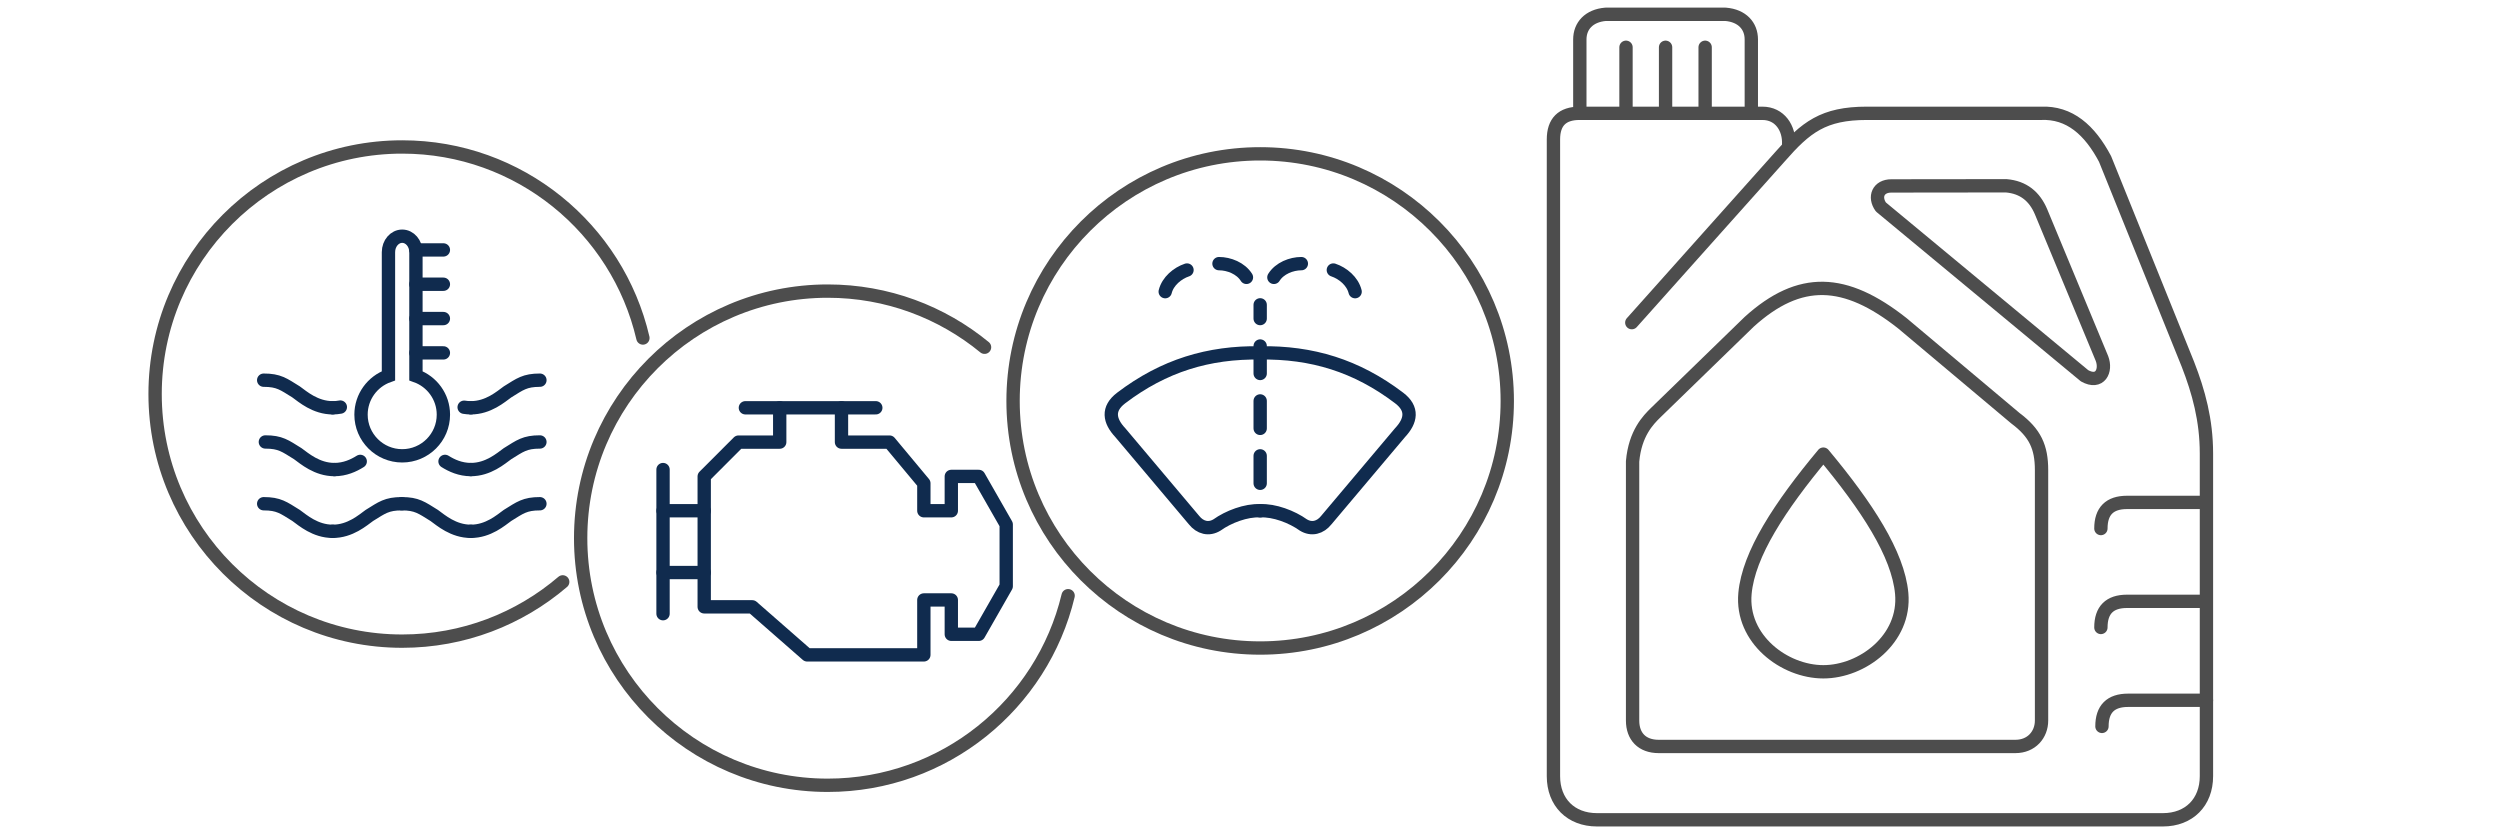 <svg width="300" height="100" viewBox="0 0 300 100" fill="none" xmlns="http://www.w3.org/2000/svg">
<mask id="mask0_186_5104" style="mask-type:alpha" maskUnits="userSpaceOnUse" x="0" y="0" width="300" height="100">
<rect width="300" height="100" fill="#D9D9D9"/>
</mask>
<g mask="url(#mask0_186_5104)">
<path d="M89.446 48.934H105.096" stroke="#102B4E" stroke-width="1.6" stroke-miterlimit="79.84" stroke-linecap="round" stroke-linejoin="round"/>
<path d="M93.566 48.934V53.052H88.624L84.506 57.171V72.82H90.271L96.86 78.585H110.862V71.996H114.157V76.114H117.451L120.746 70.349V62.936L117.451 57.171H114.157V61.289H110.862V57.994L106.744 53.052H100.979V48.934" stroke="#102B4E" stroke-width="1.6" stroke-miterlimit="79.84" stroke-linecap="round" stroke-linejoin="round"/>
<path d="M84.506 61.29H79.564" stroke="#102B4E" stroke-width="1.6" stroke-miterlimit="79.84" stroke-linecap="round" stroke-linejoin="round"/>
<path d="M84.506 68.701H79.564" stroke="#102B4E" stroke-width="1.6" stroke-miterlimit="79.84" stroke-linecap="round" stroke-linejoin="round"/>
<path d="M79.564 56.347V73.643" stroke="#102B4E" stroke-width="1.6" stroke-miterlimit="79.84" stroke-linecap="round" stroke-linejoin="round"/>
<path d="M151.22 42.347C145.027 42.25 139.666 43.867 134.541 47.759C132.842 49.049 133.109 50.504 134.436 51.918L143.279 62.408C144.007 63.324 145.051 63.604 146.047 62.991C147.399 62.021 149.528 61.207 151.22 61.291" stroke="#102B4E" stroke-width="1.6" stroke-miterlimit="79.84" stroke-linecap="round" stroke-linejoin="round"/>
<path d="M151.221 42.347C157.413 42.25 162.775 43.867 167.899 47.759C169.599 49.049 169.332 50.504 168.004 51.918L159.161 62.408C158.433 63.324 157.39 63.604 156.393 62.991C155.041 62.021 152.912 61.207 151.221 61.291" stroke="#102B4E" stroke-width="1.6" stroke-miterlimit="79.84" stroke-linecap="round" stroke-linejoin="round"/>
<path d="M151.221 57.996V54.701" stroke="#102B4E" stroke-width="1.6" stroke-miterlimit="79.84" stroke-linecap="round" stroke-linejoin="round"/>
<path d="M151.221 51.406V48.111" stroke="#102B4E" stroke-width="1.6" stroke-miterlimit="79.84" stroke-linecap="round" stroke-linejoin="round"/>
<path d="M151.221 44.816V41.521" stroke="#102B4E" stroke-width="1.6" stroke-miterlimit="79.84" stroke-linecap="round" stroke-linejoin="round"/>
<path d="M151.221 38.228V36.581" stroke="#102B4E" stroke-width="1.6" stroke-miterlimit="79.84" stroke-linecap="round" stroke-linejoin="round"/>
<path d="M152.867 33.284C153.551 32.188 154.967 31.637 156.162 31.637" stroke="#102B4E" stroke-width="1.6" stroke-miterlimit="79.84" stroke-linecap="round" stroke-linejoin="round"/>
<path d="M162.614 34.999C162.307 33.746 161.135 32.778 160 32.403" stroke="#102B4E" stroke-width="1.6" stroke-miterlimit="79.84" stroke-linecap="round" stroke-linejoin="round"/>
<path d="M149.573 33.284C148.889 32.188 147.473 31.637 146.278 31.637" stroke="#102B4E" stroke-width="1.6" stroke-miterlimit="79.84" stroke-linecap="round" stroke-linejoin="round"/>
<path d="M139.826 34.999C140.133 33.746 141.306 32.778 142.44 32.403" stroke="#102B4E" stroke-width="1.6" stroke-miterlimit="79.84" stroke-linecap="round" stroke-linejoin="round"/>
<path d="M48.215 60.448C50.028 60.448 50.592 60.919 52.104 61.854C52.903 62.429 54.402 63.759 56.501 63.759" stroke="#102B4E" stroke-width="1.6" stroke-miterlimit="79.84" stroke-linecap="round" stroke-linejoin="round"/>
<path d="M64.789 60.448C62.975 60.448 62.411 60.919 60.899 61.854C60.101 62.429 58.6 63.759 56.502 63.759" stroke="#102B4E" stroke-width="1.6" stroke-miterlimit="79.84" stroke-linecap="round" stroke-linejoin="round"/>
<path d="M48.215 60.448C46.402 60.448 45.838 60.919 44.325 61.854C43.526 62.429 42.027 63.759 39.928 63.759" stroke="#102B4E" stroke-width="1.6" stroke-miterlimit="79.84" stroke-linecap="round" stroke-linejoin="round"/>
<path d="M31.641 60.448C33.454 60.448 34.018 60.919 35.531 61.854C36.328 62.429 37.829 63.759 39.927 63.759" stroke="#102B4E" stroke-width="1.6" stroke-miterlimit="79.84" stroke-linecap="round" stroke-linejoin="round"/>
<path d="M53.403 55.368C54.208 55.874 55.247 56.348 56.502 56.348" stroke="#102B4E" stroke-width="1.6" stroke-miterlimit="79.84" stroke-linecap="round" stroke-linejoin="round"/>
<path d="M64.789 53.036C62.975 53.036 62.411 53.508 60.899 54.443C60.101 55.018 58.6 56.348 56.502 56.348" stroke="#102B4E" stroke-width="1.6" stroke-miterlimit="79.84" stroke-linecap="round" stroke-linejoin="round"/>
<path d="M55.697 48.868C55.955 48.911 56.224 48.934 56.501 48.934" stroke="#102B4E" stroke-width="1.6" stroke-miterlimit="79.84" stroke-linecap="round" stroke-linejoin="round"/>
<path d="M64.789 45.622C62.975 45.622 62.411 46.094 60.899 47.029C60.101 47.604 58.6 48.934 56.502 48.934" stroke="#102B4E" stroke-width="1.6" stroke-miterlimit="79.84" stroke-linecap="round" stroke-linejoin="round"/>
<path d="M40.841 48.849C40.55 48.903 40.246 48.934 39.928 48.934" stroke="#102B4E" stroke-width="1.6" stroke-miterlimit="79.84" stroke-linecap="round" stroke-linejoin="round"/>
<path d="M31.641 45.622C33.454 45.622 34.018 46.094 35.531 47.029C36.328 47.604 37.829 48.934 39.927 48.934" stroke="#102B4E" stroke-width="1.6" stroke-miterlimit="79.84" stroke-linecap="round" stroke-linejoin="round"/>
<path d="M43.227 55.368C42.424 55.874 41.384 56.348 40.13 56.348" stroke="#102B4E" stroke-width="1.6" stroke-miterlimit="79.84" stroke-linecap="round" stroke-linejoin="round"/>
<path d="M31.843 53.036C33.656 53.036 34.221 53.508 35.733 54.443C36.532 55.018 38.031 56.348 40.13 56.348" stroke="#102B4E" stroke-width="1.6" stroke-miterlimit="79.84" stroke-linecap="round" stroke-linejoin="round"/>
<path fill-rule="evenodd" clip-rule="evenodd" d="M43.323 49.759C43.323 47.609 44.698 45.779 46.615 45.098L46.616 30.258C46.616 29.203 47.355 28.345 48.263 28.345C49.173 28.345 49.912 29.203 49.912 30.258V45.098C51.831 45.778 53.207 47.609 53.207 49.759C53.207 52.487 50.992 54.7 48.264 54.7C45.537 54.7 43.323 52.487 43.323 49.759Z" stroke="#102B4E" stroke-width="1.6" stroke-miterlimit="79.84"/>
<path d="M49.912 29.991H53.207" stroke="#102B4E" stroke-width="1.6" stroke-miterlimit="79.84" stroke-linecap="round" stroke-linejoin="round"/>
<path d="M49.912 34.108H53.207" stroke="#102B4E" stroke-width="1.6" stroke-miterlimit="79.84" stroke-linecap="round" stroke-linejoin="round"/>
<path d="M49.912 38.228H53.207" stroke="#102B4E" stroke-width="1.6" stroke-miterlimit="79.84" stroke-linecap="round" stroke-linejoin="round"/>
<path d="M49.912 42.346H53.207" stroke="#102B4E" stroke-width="1.6" stroke-miterlimit="79.84" stroke-linecap="round" stroke-linejoin="round"/>
<path d="M189.547 13.597C187.458 13.597 186.413 14.644 186.413 16.737V93.143C186.413 96.283 188.503 98.376 191.637 98.376H259.549C262.683 98.376 264.773 96.283 264.773 93.143V54.417C264.773 50.413 263.833 47.011 262.55 43.715L252.609 19.08C250.76 15.578 248.325 13.451 244.922 13.597H224.026C218.802 13.597 216.698 15.261 213.578 18.831L195.816 38.717" stroke="#4D4D4D" stroke-width="1.6" stroke-miterlimit="79.84" stroke-linecap="round" stroke-linejoin="round"/>
<path d="M264.646 60.289H255.243C253.153 60.289 252.108 61.334 252.108 63.424" stroke="#4D4D4D" stroke-width="1.6" stroke-miterlimit="79.84" stroke-linecap="round" stroke-linejoin="round"/>
<path d="M264.646 72.16H255.243C253.153 72.16 252.108 73.205 252.108 75.295" stroke="#4D4D4D" stroke-width="1.6" stroke-miterlimit="79.84" stroke-linecap="round" stroke-linejoin="round"/>
<path d="M264.773 84.034H255.37C253.28 84.034 252.235 85.079 252.235 87.168" stroke="#4D4D4D" stroke-width="1.6" stroke-miterlimit="79.84" stroke-linecap="round" stroke-linejoin="round"/>
<path fill-rule="evenodd" clip-rule="evenodd" d="M225.706 24.836L250.146 45.093C252.002 46.13 252.797 44.483 252.235 43.02L244.922 25.404C244.153 23.593 242.829 22.471 240.742 22.294L226.965 22.311C225.388 22.311 224.848 23.63 225.706 24.836Z" stroke="#4D4D4D" stroke-width="1.6" stroke-miterlimit="79.84" stroke-linecap="round" stroke-linejoin="round"/>
<path fill-rule="evenodd" clip-rule="evenodd" d="M195.911 86.466C195.911 88.359 197.035 89.575 199.043 89.575H241.853C243.771 89.575 244.985 88.163 244.985 86.466V56.409C244.985 53.65 244.21 51.951 241.853 50.191L228.28 38.79C221.412 33.374 215.983 33.114 209.899 38.621L198.681 49.52C197.786 50.402 196.208 51.986 195.911 55.372V86.466Z" stroke="#4D4D4D" stroke-width="1.6" stroke-miterlimit="79.84" stroke-linecap="round" stroke-linejoin="round"/>
<path fill-rule="evenodd" clip-rule="evenodd" d="M218.802 54.495C224.026 60.764 227.773 66.487 228.205 71.212C228.703 76.682 223.486 80.615 218.802 80.615C214.117 80.615 208.899 76.682 209.398 71.212C209.83 66.487 213.578 60.764 218.802 54.495Z" stroke="#4D4D4D" stroke-width="1.6" stroke-miterlimit="79.84" stroke-linecap="round" stroke-linejoin="round"/>
<path d="M189.548 13.598H211.489C213.578 13.598 214.736 15.38 214.639 17.342" stroke="#4D4D4D" stroke-width="1.6" stroke-miterlimit="79.84" stroke-linecap="round" stroke-linejoin="round"/>
<path d="M189.579 12.797V4.738C189.579 3.106 190.675 1.887 192.667 1.716H207.07C209.063 1.887 210.158 3.106 210.158 4.738V12.797" stroke="#4D4D4D" stroke-width="1.6" stroke-miterlimit="79.84" stroke-linecap="round" stroke-linejoin="round"/>
<path d="M195.12 5.673V13.588" stroke="#4D4D4D" stroke-width="1.6" stroke-miterlimit="79.84" stroke-linecap="round" stroke-linejoin="round"/>
<path d="M199.869 5.673V13.588" stroke="#4D4D4D" stroke-width="1.6" stroke-miterlimit="79.84" stroke-linecap="round" stroke-linejoin="round"/>
<path d="M204.617 5.673V13.588" stroke="#4D4D4D" stroke-width="1.6" stroke-miterlimit="79.84" stroke-linecap="round" stroke-linejoin="round"/>
<path d="M67.526 69.825C62.343 74.258 55.614 76.937 48.264 76.937C31.897 76.937 18.612 63.653 18.612 47.286C18.612 30.919 31.897 17.636 48.264 17.636C62.319 17.636 74.1 27.43 77.149 40.561" stroke="#4D4D4D" stroke-width="1.6" stroke-miterlimit="79.84" stroke-linecap="round" stroke-linejoin="round"/>
<path d="M128.174 71.484C125.061 84.527 113.323 94.234 99.331 94.234C82.963 94.234 69.679 80.951 69.679 64.583C69.679 48.216 82.963 34.932 99.331 34.932C106.471 34.932 113.025 37.461 118.146 41.67" stroke="#4D4D4D" stroke-width="1.6" stroke-miterlimit="79.84" stroke-linecap="round" stroke-linejoin="round"/>
<path fill-rule="evenodd" clip-rule="evenodd" d="M151.219 18.46C167.587 18.46 180.872 31.744 180.872 48.112C180.872 64.479 167.587 77.763 151.219 77.763C134.853 77.763 121.568 64.479 121.568 48.112C121.568 31.744 134.853 18.46 151.219 18.46Z" stroke="#4D4D4D" stroke-width="1.6" stroke-miterlimit="79.84" stroke-linecap="round" stroke-linejoin="round"/>
</g>
</svg>
